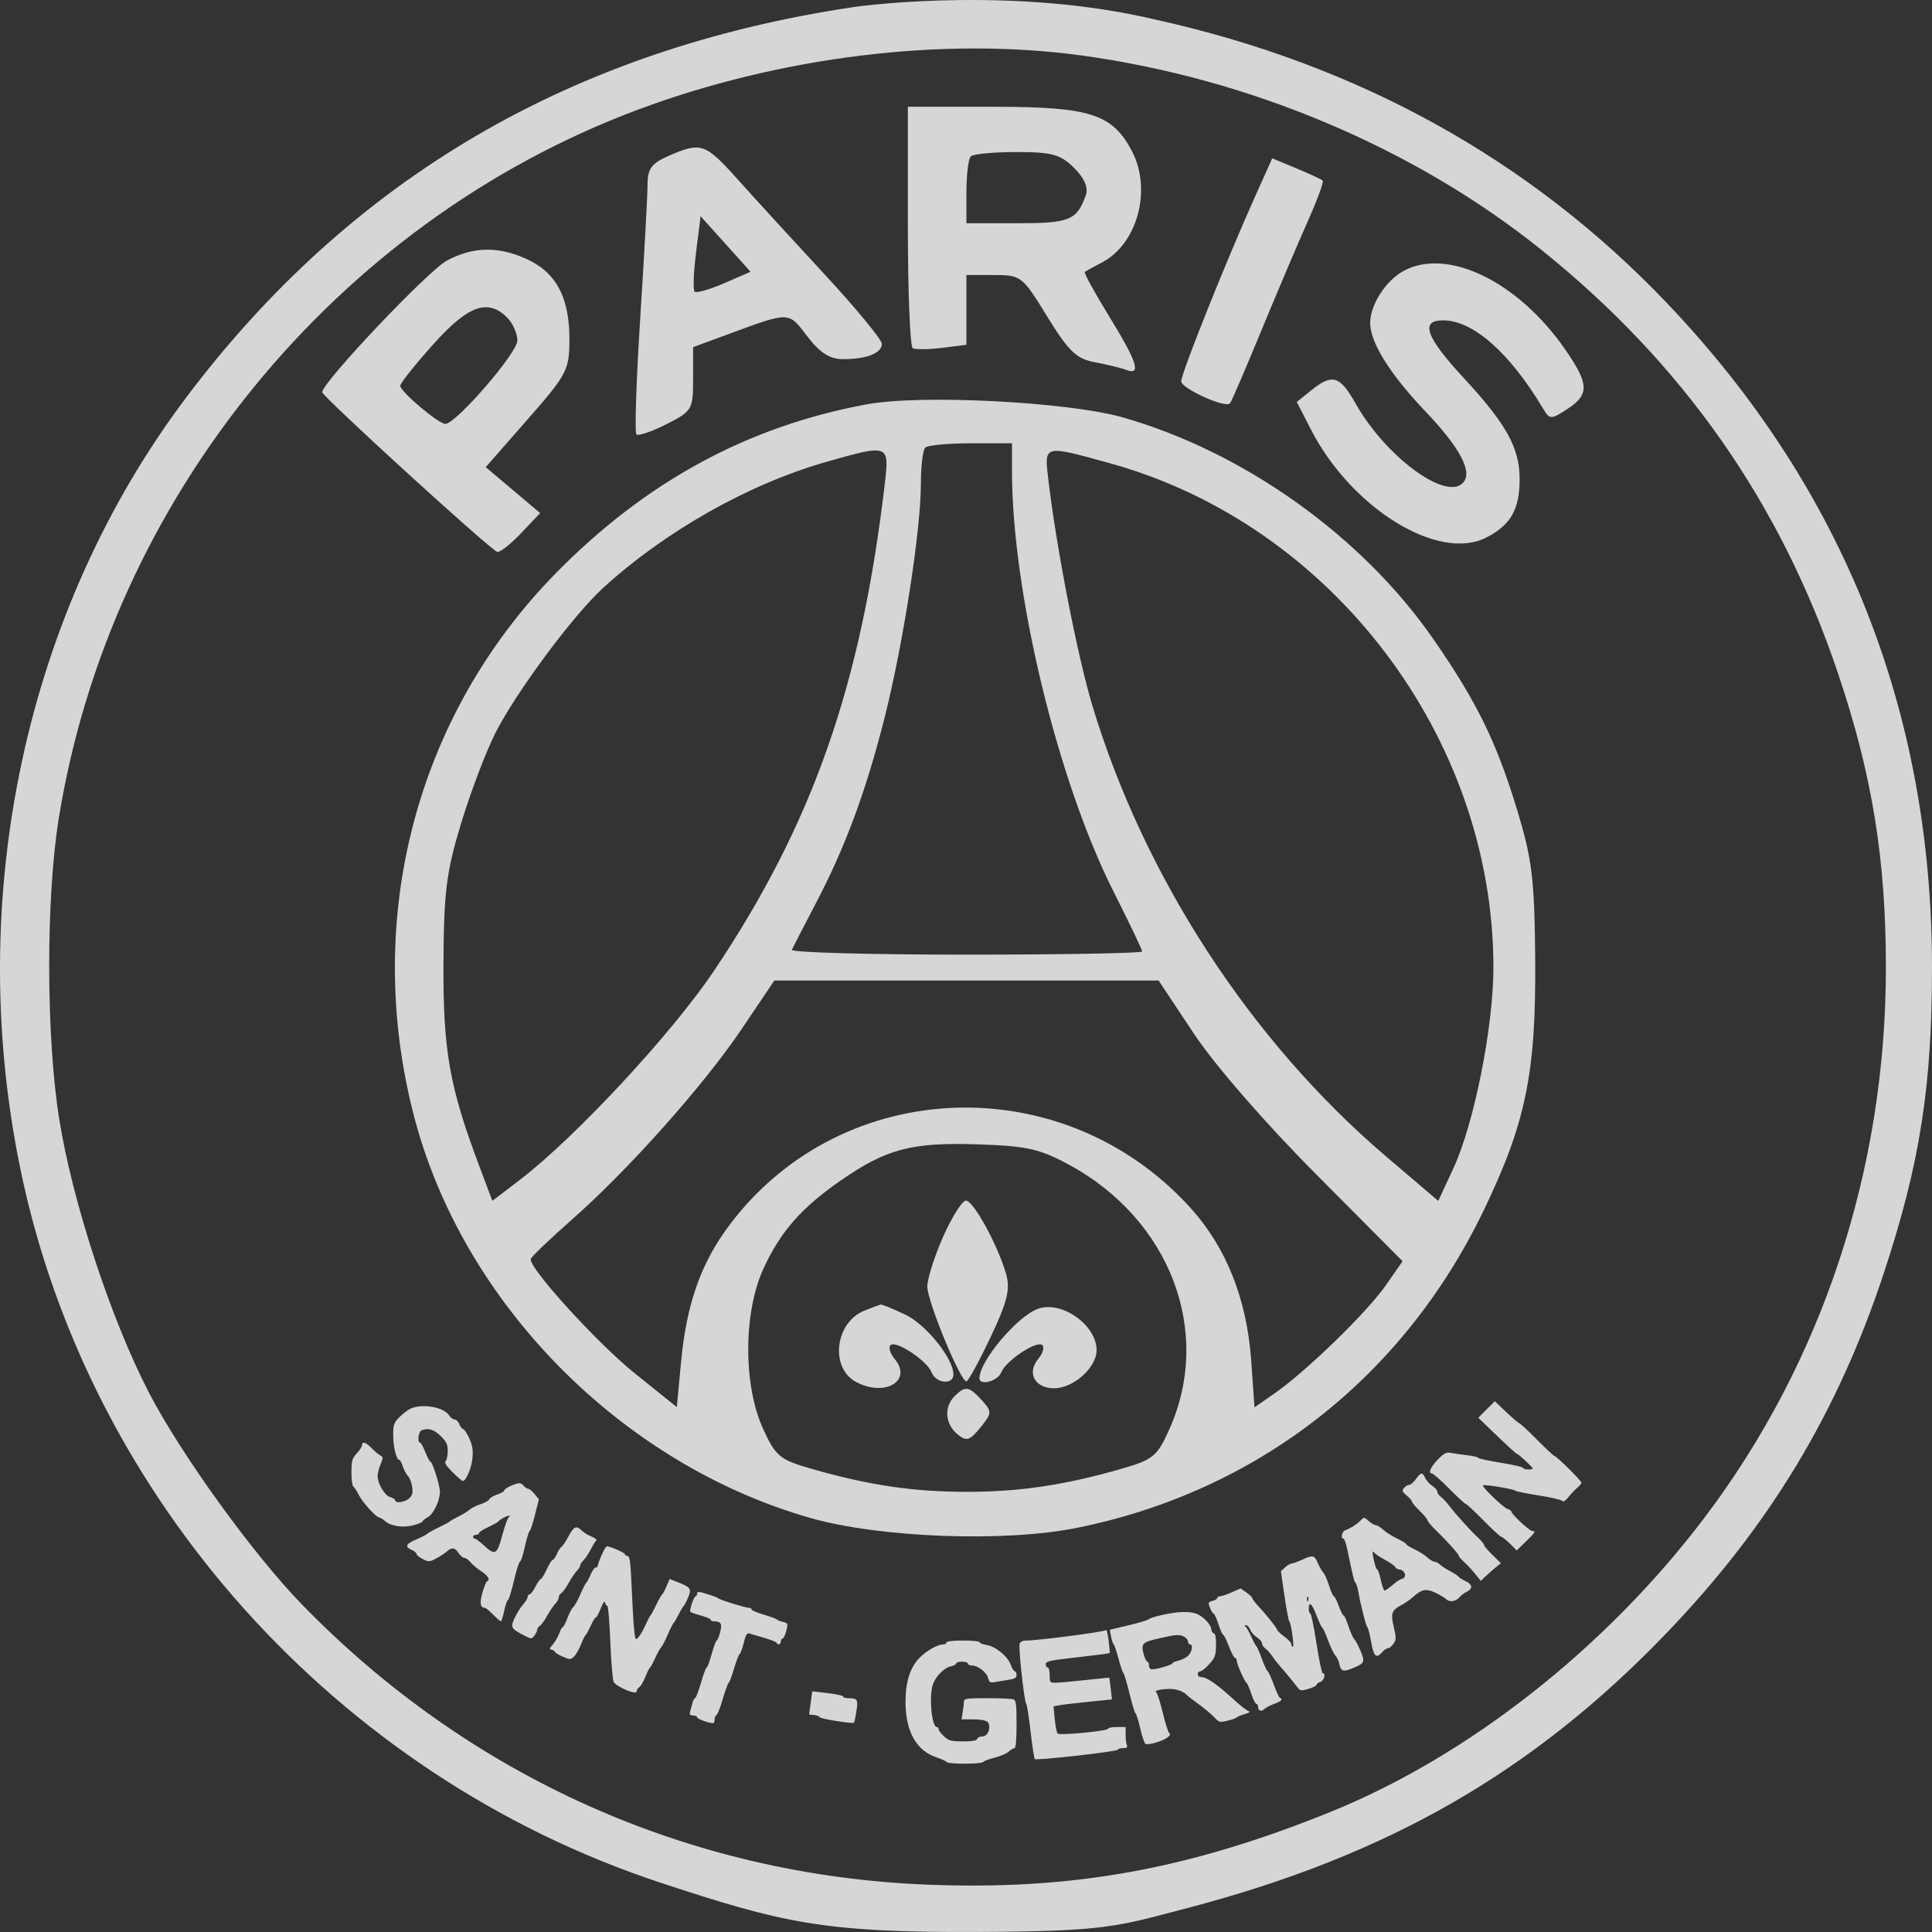 <svg width="126" height="126" viewBox="0 0 126 126" fill="none" xmlns="http://www.w3.org/2000/svg">
<rect x="0" y="0" width="126" height="126" fill="#333333" stroke="none"/>
<path fill-rule="evenodd" clip-rule="evenodd" d="M55.6 0.471C37.262 3.221 22.875 11.654 12.118 25.956C1.686 39.827 -2.317 58.412 1.309 76.141C5.715 97.684 21.946 115.809 43.08 122.786C51.008 125.404 53.706 126.04 63.666 125.998C72.173 125.963 72.801 125.654 77.459 124.433C90.486 121.017 99.956 115.584 108.662 106.53C115.4 99.524 119.866 92.119 122.884 82.951C125.213 75.875 126 70.862 126 63.103C126 46.376 120.211 31.847 108.746 19.799C99.818 10.417 88.599 4.199 75.311 1.267C66.372 -0.848 56.875 0.28 55.6 0.471ZM70.532 3.617C81.499 5.118 92.239 9.652 100.482 16.26C109.768 23.703 116.137 32.797 119.891 43.972C122.104 50.56 122.993 56.04 122.993 63.103C122.993 76.259 118.85 88.822 111.159 98.983C104.726 107.481 95.756 114.536 86.751 118.177C77.49 121.923 69.931 123.285 60.482 122.912C44.94 122.298 30.59 115.864 19.664 104.611C16.503 101.356 11.815 94.863 9.728 90.851C7.247 86.079 4.722 78.386 3.861 72.972C3.004 67.585 2.99 58.618 3.83 53.394C7.181 32.552 21.891 14.533 41.567 7.167C50.858 3.689 61.518 2.383 70.532 3.617ZM59.208 14.745C59.208 19.027 59.352 22.61 59.527 22.707C59.702 22.804 60.561 22.795 61.437 22.686L63.028 22.487V20.212V17.936L64.832 17.937C66.594 17.938 66.675 18.002 68.3 20.648C69.693 22.916 70.198 23.401 71.407 23.626C72.201 23.774 73.124 24 73.457 24.127C74.452 24.506 74.161 23.596 72.342 20.641C71.395 19.102 70.679 17.795 70.75 17.736C70.822 17.677 71.321 17.401 71.858 17.122C74.174 15.923 75.137 12.388 73.831 9.876C72.561 7.434 71.111 6.965 64.832 6.963L59.208 6.961V14.745ZM43.61 10.163C42.494 10.648 42.231 11.005 42.231 12.03C42.231 12.726 42.017 16.629 41.757 20.703C41.497 24.777 41.383 28.209 41.504 28.329C41.625 28.45 42.507 28.151 43.463 27.666C45.142 26.814 45.202 26.712 45.202 24.712V22.64L47.43 21.819C51.556 20.3 51.393 20.296 52.645 21.929C53.476 23.013 54.117 23.424 54.98 23.424C56.528 23.424 57.511 23.034 57.511 22.42C57.511 22.149 55.84 20.122 53.797 17.914C51.754 15.706 49.194 12.908 48.108 11.697C45.99 9.334 45.724 9.244 43.61 10.163ZM70.046 10.948C70.731 11.629 70.991 12.239 70.811 12.742C70.227 14.366 69.754 14.559 66.372 14.559H63.028V12.519C63.028 11.397 63.156 10.352 63.311 10.198C63.467 10.043 64.813 9.916 66.302 9.916C68.607 9.916 69.163 10.069 70.046 10.948ZM81.879 12.759C79.975 16.999 77.035 24.348 77.035 24.866C77.035 25.331 79.894 26.631 80.215 26.311C80.295 26.232 81.223 24.078 82.277 21.524C83.331 18.971 84.692 15.765 85.301 14.402C85.91 13.038 86.343 11.857 86.263 11.777C86.183 11.697 85.409 11.337 84.545 10.978L82.972 10.325L81.879 12.759ZM47.226 18.473C46.278 18.884 45.412 19.13 45.301 19.02C45.19 18.909 45.232 17.758 45.395 16.461L45.691 14.102L47.321 15.914L48.95 17.725L47.226 18.473ZM29.151 16.992C27.92 17.648 21.031 24.919 21.015 25.578C21.008 25.847 31.91 35.797 32.422 35.989C32.586 36.05 33.285 35.507 33.974 34.781L35.227 33.462L33.453 31.963L31.679 30.465L34.408 27.353C36.986 24.414 37.137 24.123 37.137 22.123C37.137 19.434 36.294 17.813 34.439 16.938C32.551 16.047 30.89 16.064 29.151 16.992ZM91.513 17.681C90.385 18.303 89.382 19.856 89.359 21.018C89.334 22.293 90.615 24.363 92.948 26.815C95.261 29.246 96.081 30.822 95.39 31.51C94.246 32.647 90.35 29.752 88.415 26.327C87.379 24.495 86.892 24.347 85.52 25.453L84.573 26.215L85.492 28.004C88.136 33.159 93.82 36.659 96.94 35.054C98.531 34.236 99.106 33.223 99.106 31.24C99.106 29.218 98.248 27.664 95.469 24.659C92.978 21.963 92.593 20.89 94.119 20.893C96.07 20.896 98.449 22.994 100.63 26.636C101.072 27.374 101.143 27.376 102.221 26.673C103.668 25.73 103.642 25.054 102.075 22.788C99.001 18.344 94.371 16.106 91.513 17.681ZM33.075 20.71C33.442 21.075 33.742 21.751 33.742 22.213C33.742 23.013 29.736 27.645 29.044 27.645C28.598 27.645 26.102 25.536 26.102 25.159C26.102 24.994 27.072 23.776 28.258 22.453C30.533 19.914 31.81 19.452 33.075 20.71ZM56.59 26.36C48.831 27.772 42.153 31.384 36.288 37.344C27.16 46.62 23.673 59.856 26.975 72.694C30.122 84.935 40.481 95.467 52.842 98.996C57.377 100.291 65.513 100.595 70.222 99.645C81.999 97.272 91.509 89.852 96.766 78.932C99.502 73.25 100.176 69.987 100.122 62.681C100.082 57.352 99.931 56.079 98.949 52.842C97.601 48.396 96.317 45.775 93.478 41.678C88.833 34.973 81.118 29.468 73.215 27.219C69.665 26.208 60.132 25.716 56.59 26.36ZM65.999 30.716C65.999 38.614 68.967 50.906 72.622 58.146C73.648 60.179 74.488 61.937 74.488 62.051C74.488 62.165 69.316 62.259 62.993 62.259C56.671 62.259 51.563 62.116 51.642 61.942C51.722 61.768 52.432 60.393 53.22 58.887C55.151 55.197 56.5 51.54 57.721 46.682C58.915 41.934 60.057 34.54 60.057 31.566C60.057 30.415 60.184 29.347 60.34 29.193C60.496 29.038 61.833 28.911 63.311 28.911H65.999V30.716ZM57.704 31.55C56.161 44.691 53.01 53.686 46.588 63.281C43.85 67.373 37.533 74.175 33.882 76.964L32.111 78.317L31.253 76.035C29.314 70.88 28.899 68.54 28.921 62.892C28.94 58.199 29.107 56.866 30.074 53.687C30.696 51.642 31.707 48.984 32.32 47.78C33.682 45.109 37.367 40.145 39.312 38.363C43.363 34.652 48.824 31.566 53.899 30.12C57.979 28.958 58.007 28.968 57.704 31.55ZM72.363 30.205C86.834 34.193 97.397 48.074 97.397 63.103C97.397 66.956 96.139 73.275 94.793 76.178L93.8 78.319L90.405 75.427C81.596 67.924 74.626 57.23 71.244 46.027C70.28 42.832 68.913 35.83 68.377 31.338C68.096 28.981 68.009 29.006 72.363 30.205ZM77.873 67.426C79.24 69.481 82.496 73.226 85.83 76.579L91.473 82.253L90.371 83.836C89.151 85.587 85.198 89.427 83.138 90.863L81.814 91.786L81.6 88.736C81.32 84.74 79.979 81.362 77.65 78.786C69.396 69.656 55.006 70.136 47.654 79.787C45.73 82.312 44.776 84.983 44.412 88.871L44.141 91.768L41.389 89.557C38.976 87.619 34.554 82.766 34.611 82.119C34.622 81.991 35.819 80.842 37.269 79.565C40.99 76.29 45.894 70.786 48.382 67.093L50.501 63.947H63.03H75.56L77.873 67.426ZM69.724 75.962C76.318 79.543 79.095 86.843 76.275 93.183C75.479 94.973 75.21 95.197 73.142 95.79C69.422 96.859 66.494 97.294 63.028 97.294C59.563 97.294 56.635 96.859 52.914 95.79C50.846 95.196 50.576 94.971 49.755 93.157C48.464 90.306 48.481 85.581 49.793 82.731C50.907 80.312 52.286 78.745 54.863 76.966C57.814 74.93 59.44 74.499 63.665 74.629C66.942 74.73 67.803 74.92 69.724 75.962ZM61.519 80.633C60.949 81.916 60.479 83.388 60.477 83.904C60.471 84.854 62.637 90.102 63.028 90.088C63.145 90.083 63.855 88.784 64.606 87.2C65.695 84.905 65.9 84.072 65.618 83.092C65.072 81.197 63.486 78.299 62.996 78.299C62.755 78.299 62.09 79.349 61.519 80.633ZM56.371 85.478C54.453 86.247 54.11 89.212 55.834 90.129C57.719 91.133 59.533 90.047 58.346 88.625C58.053 88.275 57.931 87.871 58.073 87.729C58.419 87.385 60.465 88.74 60.762 89.51C61.039 90.228 62.179 90.333 62.179 89.641C62.179 88.595 60.389 86.372 59.031 85.731C58.241 85.358 57.528 85.065 57.447 85.079C57.365 85.094 56.881 85.274 56.371 85.478ZM67.697 85.355C66.344 85.838 63.877 88.764 63.877 89.886C63.877 90.397 65.075 90.078 65.294 89.51C65.591 88.74 67.637 87.385 67.983 87.729C68.126 87.871 68.003 88.275 67.71 88.625C66.948 89.539 67.489 90.54 68.745 90.54C70.01 90.54 71.517 89.189 71.517 88.055C71.517 86.414 69.24 84.805 67.697 85.355ZM62.264 91.047C61.552 91.756 61.63 92.867 62.441 93.535C63.028 94.02 63.241 93.959 63.937 93.105C64.698 92.169 64.704 92.061 64.035 91.324C63.198 90.404 62.949 90.366 62.264 91.047Z" fill="white" fill-opacity="0.8"/>
<path fill-rule="evenodd" clip-rule="evenodd" d="M96.948 91.923L96.411 92.462L97.642 93.648C98.319 94.3 98.909 94.833 98.954 94.833C99.047 94.833 99.964 95.692 99.964 95.779C99.964 95.81 99.821 95.836 99.646 95.836C99.471 95.836 99.328 95.789 99.328 95.732C99.328 95.675 98.671 95.523 97.867 95.394C97.064 95.266 96.406 95.123 96.406 95.077C96.406 95.031 96.103 94.958 95.733 94.915C95.362 94.872 94.884 94.802 94.67 94.76C94.34 94.695 94.211 94.752 93.829 95.128C93.339 95.612 93.111 96.087 93.37 96.087C93.456 96.087 93.972 96.538 94.516 97.089C95.06 97.641 95.55 98.092 95.604 98.092C95.658 98.092 96.174 98.571 96.749 99.157C97.325 99.743 97.845 100.223 97.906 100.223C97.966 100.223 98.219 100.423 98.467 100.668L98.918 101.114L99.505 100.543C100.132 99.933 100.184 99.847 99.924 99.847C99.749 99.847 98.566 98.742 98.566 98.579C98.566 98.527 98.452 98.449 98.312 98.405C98.039 98.32 96.623 96.96 96.713 96.87C96.791 96.793 98.745 97.113 98.82 97.215C98.855 97.262 99.541 97.403 100.345 97.528C101.148 97.653 101.845 97.815 101.893 97.888C101.946 97.967 102.097 97.874 102.274 97.652C102.435 97.45 102.696 97.174 102.853 97.039C103.011 96.904 103.14 96.75 103.14 96.698C103.14 96.577 101.506 94.958 101.385 94.958C101.335 94.958 100.82 94.479 100.24 93.893C99.659 93.307 99.145 92.828 99.097 92.828C99.049 92.828 98.667 92.503 98.248 92.106L97.486 91.385L96.948 91.923ZM26.779 91.866C26.6 91.947 26.271 92.198 26.048 92.424C25.681 92.797 25.643 92.91 25.643 93.606C25.643 94.355 25.854 95.209 26.04 95.209C26.09 95.209 26.198 95.407 26.278 95.649C26.359 95.891 26.512 96.174 26.618 96.279C26.724 96.384 26.842 96.696 26.88 96.973C26.935 97.378 26.896 97.525 26.682 97.722C26.406 97.975 25.77 98.06 25.77 97.844C25.77 97.776 25.63 97.686 25.459 97.644C25.107 97.556 24.626 96.762 24.626 96.267C24.626 96.094 24.714 95.746 24.821 95.494C25.001 95.069 24.998 95.026 24.789 94.912C24.665 94.844 24.411 94.629 24.226 94.435C23.863 94.054 23.61 93.978 23.61 94.251C23.61 94.344 23.457 94.584 23.27 94.783C22.973 95.099 22.928 95.254 22.92 95.996C22.915 96.464 22.968 96.887 23.038 96.937C23.108 96.986 23.28 97.252 23.419 97.528C23.664 98.011 24.545 98.969 24.744 98.969C24.798 98.969 24.968 99.078 25.123 99.21C25.513 99.544 26.313 99.654 26.989 99.467C27.297 99.382 27.548 99.276 27.548 99.231C27.548 99.186 27.715 99.052 27.918 98.933C28.291 98.716 28.692 97.854 28.692 97.268C28.692 96.894 28.198 95.334 28.079 95.334C28.028 95.334 27.875 95.052 27.739 94.708C27.604 94.363 27.448 94.081 27.393 94.081C27.201 94.081 27.293 93.356 27.495 93.28C27.94 93.111 28.302 93.221 28.743 93.655C29.122 94.03 29.2 94.195 29.2 94.632C29.2 94.922 29.139 95.219 29.064 95.293C28.968 95.388 29.096 95.595 29.508 96.007C29.827 96.327 30.131 96.588 30.184 96.587C30.398 96.585 30.756 95.731 30.813 95.084C30.86 94.555 30.811 94.256 30.603 93.799C30.454 93.472 30.276 93.204 30.207 93.204C30.139 93.204 30.029 93.063 29.962 92.89C29.896 92.718 29.755 92.577 29.649 92.577C29.543 92.577 29.384 92.46 29.296 92.317C28.959 91.77 27.552 91.518 26.779 91.866ZM92.341 96.463C92.192 96.669 91.995 96.838 91.903 96.838C91.812 96.838 91.66 96.93 91.567 97.041C91.42 97.215 91.444 97.284 91.742 97.536C91.931 97.697 92.087 97.879 92.087 97.939C92.087 97.999 92.314 98.269 92.593 98.54C92.871 98.811 93.1 99.084 93.101 99.148C93.102 99.213 93.289 99.446 93.516 99.668C94.344 100.477 95.136 101.35 95.136 101.454C95.136 101.512 95.293 101.699 95.485 101.869C95.677 102.039 96.001 102.386 96.204 102.639L96.574 103.099L96.867 102.82C97.028 102.667 97.322 102.407 97.522 102.243L97.885 101.944L97.336 101.411C97.034 101.117 96.787 100.825 96.787 100.761C96.787 100.697 96.602 100.473 96.375 100.264C95.913 99.838 94.915 98.729 94.477 98.155C94.319 97.948 94.088 97.705 93.964 97.615C93.84 97.525 93.739 97.376 93.739 97.284C93.739 97.193 93.593 97.024 93.415 96.909C93.237 96.794 93.028 96.562 92.95 96.393C92.766 95.996 92.67 96.007 92.341 96.463ZM33.297 96.912C33.07 97.01 32.884 97.142 32.884 97.205C32.884 97.269 32.68 97.387 32.431 97.468C32.181 97.549 31.95 97.687 31.916 97.773C31.882 97.86 31.631 98.004 31.357 98.093C31.082 98.182 30.755 98.345 30.629 98.456C30.503 98.566 30.173 98.768 29.895 98.905C29.618 99.043 29.362 99.188 29.327 99.229C29.292 99.27 28.978 99.439 28.628 99.606C28.279 99.773 27.93 99.966 27.853 100.035C27.776 100.104 27.448 100.273 27.124 100.411C26.459 100.694 26.387 100.869 26.85 101.077C27.024 101.156 27.167 101.276 27.167 101.345C27.167 101.414 27.35 101.563 27.573 101.677C27.954 101.871 28.005 101.87 28.43 101.648C28.679 101.519 28.993 101.315 29.129 101.194C29.465 100.895 29.665 100.919 29.91 101.288C30.025 101.46 30.194 101.601 30.285 101.601C30.377 101.601 30.556 101.728 30.683 101.884C30.811 102.039 31.129 102.307 31.391 102.479C31.842 102.776 31.991 103.035 31.765 103.127C31.708 103.149 31.571 103.487 31.46 103.877C31.267 104.555 31.321 104.86 31.633 104.86C31.686 104.86 31.923 105.058 32.16 105.299C32.398 105.54 32.625 105.738 32.666 105.738C32.706 105.738 32.804 105.428 32.884 105.048C32.964 104.669 33.072 104.359 33.124 104.359C33.175 104.359 33.351 103.795 33.513 103.106C33.676 102.416 33.854 101.852 33.909 101.852C33.965 101.852 34.108 101.415 34.228 100.881C34.347 100.346 34.489 99.881 34.544 99.846C34.598 99.811 34.755 99.333 34.893 98.783L35.143 97.785L34.871 97.444C34.722 97.257 34.535 97.1 34.456 97.096C34.377 97.092 34.242 97.005 34.155 96.901C33.965 96.676 33.84 96.678 33.297 96.912ZM33.189 98.94C33.111 98.99 32.917 99.526 32.757 100.129C32.419 101.398 32.291 101.468 31.559 100.787C31.3 100.545 31.035 100.348 30.97 100.348C30.905 100.348 30.852 100.292 30.852 100.223C30.852 100.154 30.937 100.097 31.042 100.097C31.147 100.097 31.233 100.047 31.233 99.986C31.233 99.924 31.504 99.749 31.836 99.595C32.168 99.442 32.468 99.276 32.503 99.226C32.593 99.098 33.051 98.852 33.202 98.85C33.274 98.849 33.268 98.888 33.189 98.94ZM88.707 99.188C88.459 99.433 88.068 99.678 87.736 99.797C87.516 99.875 87.415 100.348 87.618 100.348C87.675 100.348 87.789 100.672 87.871 101.069C88.219 102.756 88.322 103.172 88.405 103.231C88.453 103.265 88.534 103.519 88.583 103.795C88.751 104.731 89.087 106.051 89.174 106.114C89.221 106.148 89.333 106.585 89.423 107.085C89.597 108.051 89.755 108.195 90.147 107.743C90.267 107.605 90.436 107.493 90.524 107.493C90.612 107.493 90.773 107.358 90.883 107.193C91.061 106.925 91.062 106.809 90.898 106.106C90.686 105.202 90.751 105.019 91.414 104.667C91.652 104.541 91.995 104.302 92.174 104.138C92.716 103.642 93.017 103.589 93.625 103.878C93.923 104.02 94.248 104.217 94.347 104.315C94.549 104.514 94.994 104.428 95.201 104.148C95.272 104.051 95.473 103.903 95.646 103.817C96.07 103.609 96.044 103.335 95.581 103.119C95.371 103.021 95.166 102.892 95.126 102.831C95.085 102.77 94.833 102.605 94.566 102.464C94.298 102.322 93.999 102.127 93.9 102.029C93.801 101.932 93.647 101.852 93.557 101.852C93.468 101.852 93.255 101.725 93.085 101.57C92.914 101.415 92.535 101.175 92.242 101.037C91.948 100.9 91.708 100.75 91.707 100.704C91.706 100.658 91.443 100.496 91.122 100.342C90.801 100.189 90.393 99.93 90.214 99.767C90.036 99.604 89.821 99.471 89.737 99.471C89.653 99.471 89.453 99.358 89.292 99.22C88.939 98.918 88.979 98.92 88.707 99.188ZM37.08 100.191C36.907 100.519 36.7 100.828 36.62 100.878C36.54 100.928 36.403 101.139 36.316 101.348C36.228 101.556 36.109 101.727 36.051 101.727C35.993 101.727 35.815 102.009 35.654 102.354C35.494 102.698 35.321 102.98 35.27 102.98C35.218 102.98 35.06 103.206 34.917 103.482C34.775 103.757 34.602 103.983 34.533 103.983C34.465 103.983 34.409 104.059 34.409 104.153C34.409 104.246 34.28 104.461 34.123 104.631C33.966 104.801 33.719 105.19 33.574 105.495C33.273 106.131 33.32 106.22 34.197 106.667C34.661 106.904 34.67 106.904 34.852 106.667C34.953 106.535 35.038 106.359 35.04 106.277C35.042 106.194 35.12 106.081 35.213 106.026C35.305 105.971 35.52 105.674 35.689 105.367C35.858 105.06 36.097 104.707 36.219 104.584C36.341 104.46 36.441 104.277 36.441 104.177C36.441 104.077 36.517 103.95 36.61 103.895C36.703 103.84 36.917 103.544 37.087 103.236C37.256 102.929 37.495 102.577 37.617 102.453C37.739 102.329 37.839 102.172 37.839 102.103C37.839 102.034 37.939 101.875 38.061 101.75C38.184 101.625 38.398 101.301 38.536 101.029C38.676 100.758 38.837 100.502 38.895 100.461C38.952 100.419 38.812 100.309 38.584 100.215C38.355 100.122 38.065 99.944 37.94 99.821C37.588 99.474 37.42 99.546 37.08 100.191ZM39.232 101.424C39.095 101.74 38.982 102.05 38.982 102.113C38.982 102.176 38.922 102.228 38.849 102.228C38.776 102.228 38.626 102.44 38.517 102.698C38.408 102.957 38.279 103.196 38.231 103.231C38.183 103.265 38.01 103.603 37.848 103.981C37.685 104.359 37.481 104.726 37.394 104.796C37.306 104.866 37.134 105.191 37.011 105.518C36.889 105.846 36.75 106.114 36.704 106.114C36.657 106.114 36.55 106.304 36.465 106.536C36.38 106.768 36.192 107.092 36.047 107.256C35.821 107.512 35.812 107.561 35.985 107.596C36.097 107.618 36.187 107.678 36.187 107.728C36.187 107.779 36.415 107.919 36.693 108.04C37.176 108.251 37.208 108.25 37.434 108.033C37.564 107.908 37.771 107.552 37.893 107.242C38.016 106.932 38.156 106.65 38.203 106.616C38.251 106.581 38.398 106.313 38.529 106.02C38.66 105.727 38.808 105.487 38.857 105.487C38.907 105.487 39.053 105.219 39.182 104.892C39.331 104.515 39.434 104.377 39.463 104.516C39.488 104.636 39.555 104.735 39.61 104.735C39.666 104.735 39.753 105.788 39.804 107.075C39.855 108.363 39.952 109.534 40.018 109.678C40.169 110.004 41.523 110.571 41.523 110.307C41.523 110.214 41.599 110.092 41.691 110.037C41.783 109.982 41.96 109.683 42.084 109.373C42.207 109.063 42.348 108.781 42.396 108.746C42.444 108.712 42.594 108.435 42.73 108.132C42.865 107.829 43.037 107.519 43.112 107.443C43.187 107.367 43.382 106.994 43.545 106.615C43.708 106.236 43.878 105.898 43.921 105.863C43.965 105.829 44.114 105.575 44.254 105.299C44.393 105.023 44.543 104.769 44.589 104.735C44.634 104.701 44.762 104.456 44.874 104.192C45.114 103.623 45.043 103.515 44.217 103.192L43.671 102.978L43.472 103.449C43.363 103.708 43.233 103.949 43.184 103.983C43.134 104.017 42.959 104.328 42.794 104.672C42.629 105.017 42.459 105.327 42.418 105.362C42.376 105.396 42.23 105.678 42.093 105.988C41.956 106.299 41.751 106.654 41.636 106.779C41.44 106.992 41.423 106.958 41.351 106.215C41.309 105.78 41.237 104.536 41.192 103.45C41.126 101.905 41.07 101.476 40.935 101.476C40.839 101.476 40.761 101.427 40.761 101.368C40.761 101.269 39.803 100.849 39.577 100.849C39.525 100.849 39.369 101.108 39.232 101.424ZM90.308 101.717C90.623 101.884 90.926 102.096 90.982 102.187C91.037 102.279 91.155 102.354 91.242 102.354C91.481 102.354 91.695 102.612 91.619 102.808C91.582 102.903 91.486 102.981 91.406 102.982C91.326 102.983 91.068 103.153 90.831 103.358C90.594 103.564 90.356 103.732 90.3 103.732C90.245 103.732 90.134 103.422 90.054 103.043C89.974 102.664 89.867 102.354 89.816 102.354C89.765 102.354 89.663 102.062 89.589 101.705C89.49 101.228 89.491 101.104 89.595 101.235C89.673 101.333 89.994 101.55 90.308 101.717ZM84.909 101.727C84.629 101.854 84.327 101.963 84.237 101.968C84.146 101.973 83.952 102.088 83.805 102.224L83.537 102.47L83.769 104.073C83.897 104.954 84.038 105.703 84.083 105.738C84.204 105.831 84.43 107.486 84.311 107.414C84.256 107.38 84.209 107.285 84.207 107.203C84.205 107.121 84.007 106.913 83.768 106.74C83.529 106.568 83.316 106.366 83.295 106.29C83.254 106.14 82.567 105.283 82.019 104.696C81.826 104.49 81.669 104.278 81.669 104.224C81.669 104.17 81.499 104.006 81.29 103.859L80.912 103.593L80.322 103.851C79.997 103.992 79.653 104.108 79.557 104.108C79.461 104.108 79.382 104.159 79.382 104.22C79.382 104.282 79.245 104.366 79.076 104.408C78.793 104.478 78.78 104.513 78.913 104.86C78.992 105.067 79.099 105.236 79.15 105.236C79.201 105.236 79.342 105.547 79.463 105.926C79.584 106.305 79.723 106.615 79.771 106.615C79.82 106.615 79.988 106.954 80.145 107.367C80.302 107.781 80.48 108.119 80.541 108.119C80.603 108.119 80.653 108.197 80.653 108.291C80.653 108.505 81.162 109.663 81.293 109.749C81.346 109.783 81.488 110.107 81.608 110.469C81.727 110.831 81.876 111.127 81.938 111.127C82 111.127 82.05 111.209 82.05 111.308C82.05 111.577 82.26 111.655 82.458 111.46C82.553 111.365 82.844 111.213 83.103 111.12C83.556 110.958 83.689 110.819 83.474 110.73C83.418 110.708 83.239 110.322 83.076 109.874C82.912 109.426 82.729 109.027 82.667 108.988C82.606 108.949 82.437 108.583 82.291 108.174C82.145 107.765 81.987 107.402 81.939 107.367C81.892 107.333 81.742 107.051 81.606 106.74C81.47 106.43 81.3 106.135 81.228 106.084C81.145 106.026 81.157 105.992 81.26 105.99C81.349 105.989 81.472 106.12 81.534 106.28C81.596 106.44 81.794 106.667 81.975 106.784C82.156 106.901 82.305 107.077 82.305 107.175C82.305 107.273 82.406 107.427 82.529 107.517C82.653 107.607 82.846 107.822 82.959 107.994C83.072 108.166 83.289 108.448 83.442 108.621C83.812 109.039 84.29 109.616 84.578 109.993C84.8 110.283 84.84 110.291 85.337 110.144C85.626 110.059 85.862 109.939 85.862 109.877C85.862 109.816 85.976 109.73 86.116 109.686C86.358 109.61 86.486 109.122 86.263 109.122C86.204 109.122 86.022 108.248 85.858 107.179C85.693 106.111 85.513 105.236 85.456 105.236C85.4 105.236 85.353 105.095 85.353 104.923C85.353 104.394 85.563 104.573 85.859 105.356C86.015 105.766 86.182 106.118 86.23 106.139C86.279 106.16 86.452 106.54 86.614 106.985C86.777 107.429 86.991 107.873 87.091 107.971C87.19 108.069 87.306 108.317 87.347 108.521C87.444 108.997 87.605 109.051 88.2 108.805C88.999 108.476 89.036 108.399 88.737 107.684C88.593 107.337 88.404 106.982 88.317 106.893C88.23 106.805 88.061 106.424 87.94 106.047C87.82 105.67 87.68 105.362 87.63 105.362C87.58 105.362 87.436 105.08 87.31 104.735C87.185 104.39 87.041 104.108 86.992 104.108C86.942 104.108 86.801 103.793 86.678 103.407C86.555 103.021 86.383 102.635 86.295 102.548C86.207 102.461 86.048 102.184 85.941 101.933C85.723 101.419 85.626 101.399 84.909 101.727ZM45.462 103.932C45.462 104.029 45.419 104.108 45.366 104.108C45.257 104.108 44.949 105.002 45.019 105.114C45.044 105.154 45.354 105.264 45.708 105.36C46.061 105.455 46.351 105.579 46.351 105.635C46.351 105.691 46.451 105.739 46.573 105.74C47.025 105.744 47.109 105.899 46.964 106.462C46.889 106.753 46.79 106.991 46.743 106.991C46.696 106.991 46.548 107.386 46.414 107.869C46.281 108.351 46.134 108.746 46.088 108.746C46.042 108.746 45.875 109.197 45.716 109.749C45.557 110.3 45.383 110.751 45.331 110.751C45.278 110.751 45.198 110.906 45.152 111.096C45.106 111.286 45.039 111.54 45.002 111.66C44.955 111.819 45.008 111.879 45.199 111.879C45.343 111.879 45.462 111.933 45.462 111.999C45.462 112.101 46.223 112.378 46.51 112.38C46.562 112.38 46.605 112.273 46.605 112.141C46.605 112.008 46.658 111.882 46.723 111.859C46.788 111.836 46.973 111.366 47.134 110.814C47.295 110.263 47.471 109.779 47.526 109.74C47.581 109.7 47.738 109.281 47.876 108.809C48.013 108.336 48.175 107.917 48.236 107.877C48.297 107.838 48.419 107.505 48.508 107.137C48.633 106.614 48.714 106.482 48.875 106.532C48.989 106.567 49.425 106.695 49.845 106.817C50.264 106.939 50.626 107.084 50.649 107.14C50.722 107.315 50.925 107.251 50.925 107.054C50.925 106.95 50.975 106.866 51.036 106.866C51.097 106.866 51.206 106.64 51.277 106.364C51.401 105.881 51.393 105.858 51.07 105.78C50.885 105.736 50.705 105.663 50.67 105.618C50.636 105.574 50.25 105.433 49.813 105.305C49.376 105.176 49.019 105.024 49.019 104.966C49.019 104.908 48.943 104.86 48.85 104.86C48.619 104.86 46.938 104.339 46.859 104.243C46.824 104.201 46.495 104.074 46.129 103.961C45.569 103.788 45.462 103.784 45.462 103.932ZM85.313 104.383C85.273 104.482 85.243 104.453 85.237 104.307C85.231 104.175 85.261 104.101 85.303 104.142C85.345 104.184 85.35 104.292 85.313 104.383ZM75.832 105.313C75.382 105.41 74.981 105.536 74.943 105.592C74.904 105.648 74.311 105.828 73.624 105.992L72.376 106.29L72.461 106.734C72.507 106.979 72.584 107.207 72.631 107.242C72.678 107.276 72.821 107.699 72.948 108.181C73.076 108.664 73.219 109.087 73.268 109.121C73.316 109.156 73.496 109.763 73.669 110.469C73.841 111.176 74.018 111.754 74.062 111.754C74.105 111.754 74.245 112.205 74.372 112.757C74.499 113.308 74.663 113.758 74.738 113.757C75.476 113.74 76.544 113.226 76.254 113.027C76.188 112.982 75.997 112.381 75.83 111.691C75.664 111.002 75.47 110.4 75.399 110.354C75.196 110.221 76.159 110.088 76.658 110.18C76.906 110.226 77.207 110.36 77.327 110.478C77.446 110.596 77.726 110.82 77.95 110.977C78.49 111.357 78.972 111.758 79.277 112.083C79.501 112.321 79.585 112.336 80.059 112.219C80.35 112.148 80.618 112.052 80.653 112.008C80.688 111.963 80.916 111.868 81.161 111.795C81.514 111.691 81.56 111.645 81.386 111.571C81.266 111.52 80.91 111.245 80.597 110.958C79.346 109.816 78.707 109.373 78.315 109.373C78.203 109.373 78.112 109.288 78.112 109.185C78.112 109.081 78.187 108.997 78.279 108.997C78.371 108.997 78.637 108.785 78.869 108.527C79.241 108.113 79.293 107.968 79.305 107.315C79.314 106.824 79.266 106.556 79.16 106.522C79.073 106.493 78.999 106.375 78.997 106.26C78.99 105.972 78.502 105.443 78.074 105.262C77.624 105.071 76.875 105.088 75.832 105.313ZM72.136 106.308C72.085 106.422 67.602 107.005 66.85 106.995C66.701 106.993 66.542 107.084 66.498 107.197C66.407 107.43 66.803 111.031 66.93 111.127C66.976 111.162 67.102 111.968 67.211 112.919C67.32 113.87 67.443 114.681 67.484 114.722C67.593 114.829 72.903 114.23 72.903 114.11C72.903 114.055 73.052 114.01 73.234 114.01C73.484 114.01 73.547 113.962 73.489 113.812C73.446 113.703 73.411 113.393 73.411 113.123V112.632H72.84C72.525 112.632 72.268 112.68 72.268 112.74C72.268 112.891 69.103 113.196 68.974 113.057C68.916 112.995 68.833 112.571 68.788 112.115L68.707 111.285L69.058 111.216C69.251 111.178 70.109 111.076 70.964 110.99L72.519 110.832L72.439 110.134C72.395 109.75 72.353 109.427 72.346 109.417C72.338 109.406 71.645 109.474 70.807 109.568C69.969 109.661 69.097 109.74 68.87 109.743C68.472 109.748 68.457 109.73 68.457 109.247C68.457 108.972 68.4 108.746 68.33 108.746C68.26 108.746 68.203 108.662 68.203 108.56C68.203 108.332 68.337 108.302 70.553 108.05C71.531 107.938 72.348 107.831 72.368 107.811C72.388 107.792 72.357 107.416 72.299 106.976C72.241 106.536 72.168 106.236 72.136 106.308ZM77.231 106.745C77.366 106.816 77.477 106.957 77.477 107.058C77.477 107.159 77.534 107.242 77.604 107.242C77.833 107.242 77.737 107.771 77.466 108.003C77.321 108.127 77.035 108.265 76.831 108.31C76.627 108.354 76.46 108.43 76.46 108.479C76.46 108.574 75.446 108.871 75.125 108.871C75.021 108.871 74.936 108.759 74.936 108.621C74.936 108.483 74.886 108.37 74.824 108.37C74.763 108.37 74.653 108.136 74.579 107.851C74.407 107.183 74.502 107.093 75.635 106.839C76.734 106.593 76.922 106.582 77.231 106.745ZM61.723 107.116C61.723 107.185 61.632 107.242 61.52 107.242C61.169 107.242 60.463 107.633 60.012 108.078C59.362 108.719 59.055 109.657 59.055 111.002C59.055 112.902 59.761 114.172 61.054 114.601C61.387 114.712 61.694 114.853 61.736 114.916C61.834 115.063 64.03 115.057 64.127 114.91C64.168 114.848 64.502 114.723 64.87 114.63C65.238 114.538 65.65 114.361 65.786 114.237C65.921 114.112 66.092 114.01 66.165 114.01C66.249 114.01 66.297 113.45 66.297 112.457C66.297 111.156 66.264 110.891 66.096 110.827C65.985 110.786 65.214 110.751 64.381 110.751C63.024 110.751 62.867 110.774 62.865 110.971C62.865 111.091 62.828 111.402 62.785 111.66L62.706 112.13L63.327 112.132C64.283 112.135 64.518 112.231 64.518 112.621C64.518 113.006 64.312 113.258 63.995 113.258C63.875 113.258 63.753 113.329 63.724 113.415C63.688 113.52 63.385 113.571 62.792 113.569C62.024 113.566 61.87 113.525 61.565 113.241C61.372 113.062 61.215 112.852 61.215 112.774C61.215 112.696 61.161 112.632 61.094 112.632C60.774 112.632 60.583 110.737 60.821 109.917C60.978 109.38 61.549 108.776 61.992 108.68C62.194 108.636 62.359 108.549 62.359 108.485C62.359 108.422 62.53 108.37 62.74 108.37C62.949 108.37 63.121 108.426 63.121 108.495C63.121 108.564 63.241 108.621 63.387 108.621C63.774 108.621 64.35 109.068 64.445 109.443C64.515 109.715 64.583 109.756 64.872 109.702C65.062 109.666 65.46 109.601 65.757 109.556C66.176 109.494 66.297 109.422 66.297 109.236C66.297 109.104 66.245 108.997 66.182 108.997C66.119 108.997 66.004 108.813 65.926 108.589C65.733 108.035 64.946 107.379 64.359 107.286C64.097 107.244 63.883 107.161 63.883 107.1C63.883 107.04 63.397 106.991 62.803 106.991C62.168 106.991 61.723 107.043 61.723 107.116ZM52.869 111.061L52.767 111.817L53.116 111.856C53.308 111.878 53.465 111.94 53.465 111.994C53.465 112.09 55.613 112.435 55.697 112.352C55.721 112.328 55.791 111.99 55.853 111.599C55.975 110.83 55.924 110.751 55.297 110.751C55.128 110.751 54.99 110.703 54.99 110.644C54.99 110.585 54.536 110.484 53.981 110.42L52.972 110.304L52.869 111.061Z" fill="white" fill-opacity="0.8"/>
</svg>
